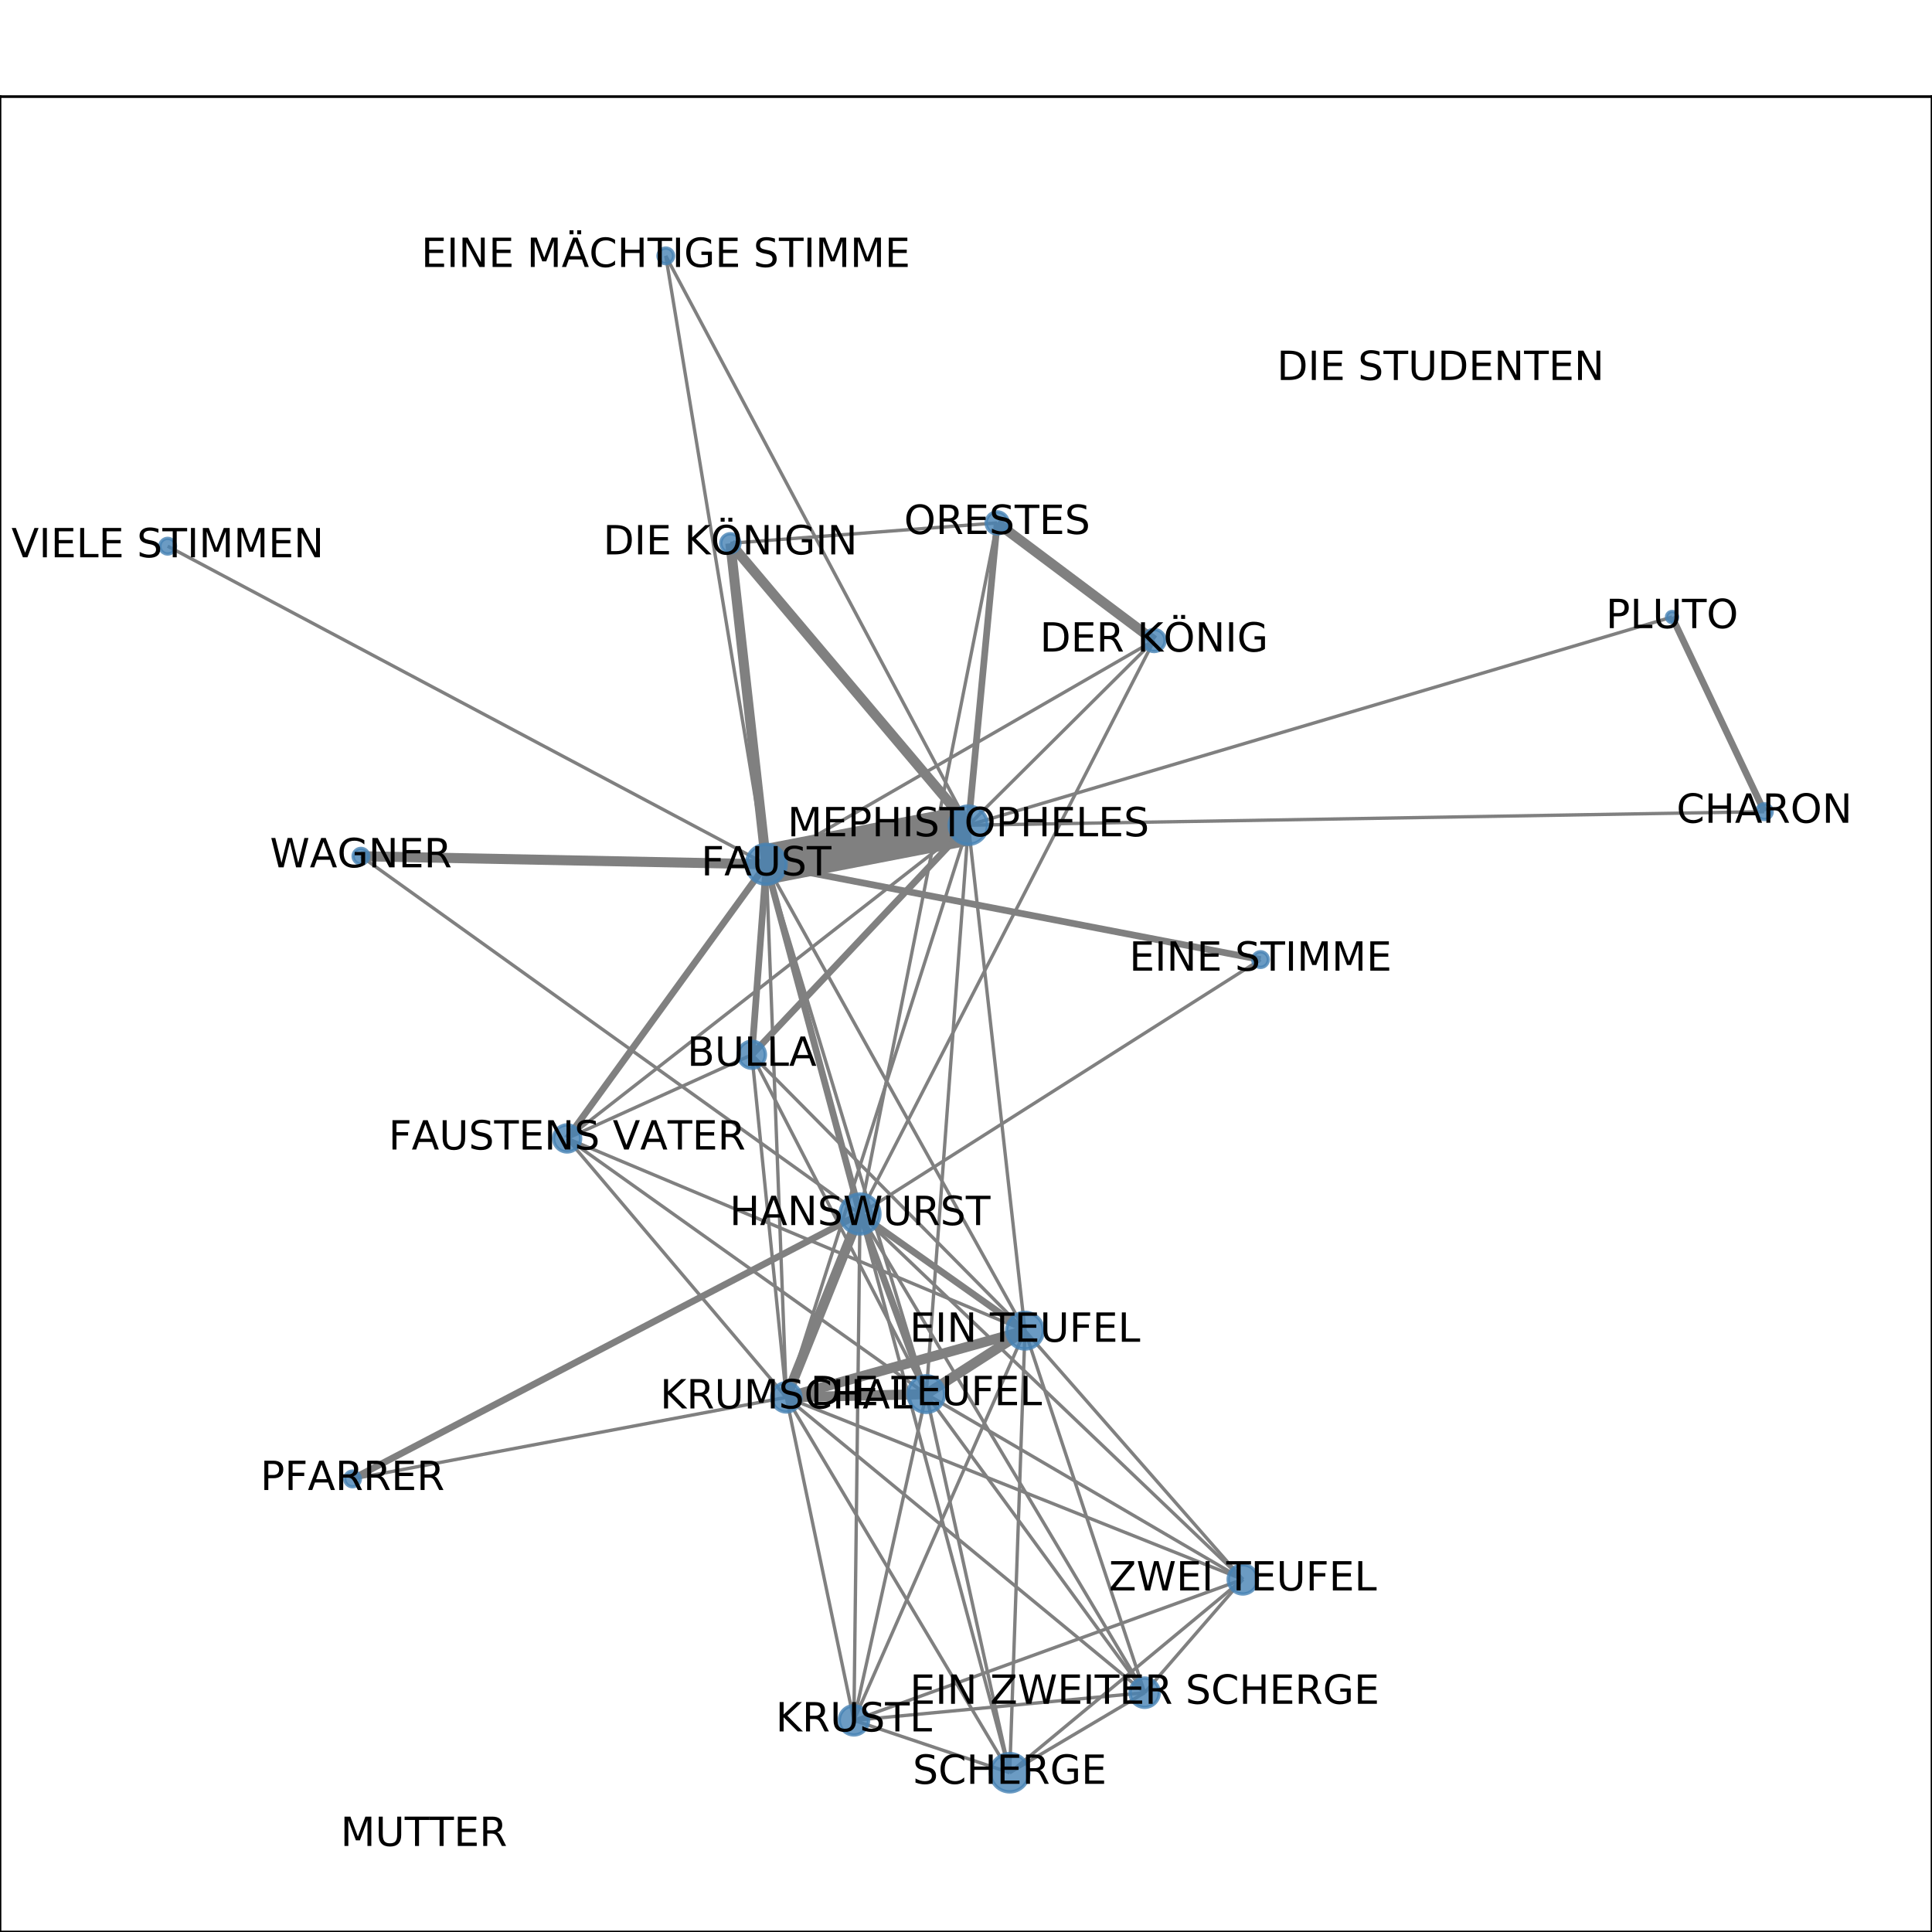 <?xml version="1.0" encoding="utf-8" standalone="no"?>
<!DOCTYPE svg PUBLIC "-//W3C//DTD SVG 1.1//EN"
  "http://www.w3.org/Graphics/SVG/1.1/DTD/svg11.dtd">
<!-- Created with matplotlib (http://matplotlib.org/) -->
<svg height="576pt" version="1.1" viewBox="0 0 576 576" width="576pt" xmlns="http://www.w3.org/2000/svg" xmlns:xlink="http://www.w3.org/1999/xlink">
 <defs>
  <style type="text/css">
*{stroke-linecap:butt;stroke-linejoin:round;}
  </style>
 </defs>
 <g id="figure_1">
  <g id="patch_1">
   <path d="M 0 576 
L 576 576 
L 576 0 
L 0 0 
z
" style="fill:#ffffff;"/>
  </g>
  <g id="axes_1">
   <g id="patch_2">
    <path d="M 0 576 
L 576 576 
L 576 28.8 
L 0 28.8 
z
" style="fill:#ffffff;"/>
   </g>
   <g id="LineCollection_1">
    <path clip-path="url(#p6ee2ece359)" d="M 198.49 76.284 
L 228.44 257.674 
" style="fill:none;stroke:#808080;"/>
    <path clip-path="url(#p6ee2ece359)" d="M 198.49 76.284 
L 288.71 246.023 
" style="fill:none;stroke:#808080;"/>
    <path clip-path="url(#p6ee2ece359)" d="M 297.293 155.891 
L 256.398 361.934 
" style="fill:none;stroke:#808080;"/>
    <path clip-path="url(#p6ee2ece359)" d="M 297.293 155.891 
L 344.071 190.95 
" style="fill:none;stroke:#808080;stroke-width:3;"/>
    <path clip-path="url(#p6ee2ece359)" d="M 297.293 155.891 
L 288.71 246.023 
" style="fill:none;stroke:#808080;stroke-width:2;"/>
    <path clip-path="url(#p6ee2ece359)" d="M 297.293 155.891 
L 217.741 161.974 
" style="fill:none;stroke:#808080;"/>
    <path clip-path="url(#p6ee2ece359)" d="M 169.072 339.403 
L 305.586 396.719 
" style="fill:none;stroke:#808080;"/>
    <path clip-path="url(#p6ee2ece359)" d="M 169.072 339.403 
L 234.431 416.596 
" style="fill:none;stroke:#808080;"/>
    <path clip-path="url(#p6ee2ece359)" d="M 169.072 339.403 
L 228.44 257.674 
" style="fill:none;stroke:#808080;stroke-width:2;"/>
    <path clip-path="url(#p6ee2ece359)" d="M 169.072 339.403 
L 276.145 415.628 
" style="fill:none;stroke:#808080;"/>
    <path clip-path="url(#p6ee2ece359)" d="M 169.072 339.403 
L 288.71 246.023 
" style="fill:none;stroke:#808080;"/>
    <path clip-path="url(#p6ee2ece359)" d="M 169.072 339.403 
L 224.154 314.452 
" style="fill:none;stroke:#808080;"/>
    <path clip-path="url(#p6ee2ece359)" d="M 217.741 161.974 
L 228.44 257.674 
" style="fill:none;stroke:#808080;stroke-width:3;"/>
    <path clip-path="url(#p6ee2ece359)" d="M 217.741 161.974 
L 288.71 246.023 
" style="fill:none;stroke:#808080;stroke-width:3;"/>
    <path clip-path="url(#p6ee2ece359)" d="M 228.44 257.674 
L 344.071 190.95 
" style="fill:none;stroke:#808080;"/>
    <path clip-path="url(#p6ee2ece359)" d="M 228.44 257.674 
L 375.809 286.086 
" style="fill:none;stroke:#808080;stroke-width:2;"/>
    <path clip-path="url(#p6ee2ece359)" d="M 228.44 257.674 
L 305.586 396.719 
" style="fill:none;stroke:#808080;"/>
    <path clip-path="url(#p6ee2ece359)" d="M 228.44 257.674 
L 234.431 416.596 
" style="fill:none;stroke:#808080;"/>
    <path clip-path="url(#p6ee2ece359)" d="M 228.44 257.674 
L 276.145 415.628 
" style="fill:none;stroke:#808080;"/>
    <path clip-path="url(#p6ee2ece359)" d="M 228.44 257.674 
L 288.71 246.023 
" style="fill:none;stroke:#808080;stroke-width:12;"/>
    <path clip-path="url(#p6ee2ece359)" d="M 228.44 257.674 
L 224.154 314.452 
" style="fill:none;stroke:#808080;stroke-width:2;"/>
    <path clip-path="url(#p6ee2ece359)" d="M 228.44 257.674 
L 49.983 162.841 
" style="fill:none;stroke:#808080;"/>
    <path clip-path="url(#p6ee2ece359)" d="M 228.44 257.674 
L 256.398 361.934 
" style="fill:none;stroke:#808080;stroke-width:2;"/>
    <path clip-path="url(#p6ee2ece359)" d="M 228.44 257.674 
L 107.611 255.268 
" style="fill:none;stroke:#808080;stroke-width:3;"/>
    <path clip-path="url(#p6ee2ece359)" d="M 498.505 183.958 
L 526.017 241.988 
" style="fill:none;stroke:#808080;stroke-width:2;"/>
    <path clip-path="url(#p6ee2ece359)" d="M 498.505 183.958 
L 288.71 246.023 
" style="fill:none;stroke:#808080;"/>
    <path clip-path="url(#p6ee2ece359)" d="M 288.71 246.023 
L 344.071 190.95 
" style="fill:none;stroke:#808080;"/>
    <path clip-path="url(#p6ee2ece359)" d="M 288.71 246.023 
L 305.586 396.719 
" style="fill:none;stroke:#808080;"/>
    <path clip-path="url(#p6ee2ece359)" d="M 288.71 246.023 
L 234.431 416.596 
" style="fill:none;stroke:#808080;"/>
    <path clip-path="url(#p6ee2ece359)" d="M 288.71 246.023 
L 276.145 415.628 
" style="fill:none;stroke:#808080;"/>
    <path clip-path="url(#p6ee2ece359)" d="M 288.71 246.023 
L 526.017 241.988 
" style="fill:none;stroke:#808080;"/>
    <path clip-path="url(#p6ee2ece359)" d="M 288.71 246.023 
L 224.154 314.452 
" style="fill:none;stroke:#808080;stroke-width:2;"/>
    <path clip-path="url(#p6ee2ece359)" d="M 254.579 512.89 
L 370.528 470.867 
" style="fill:none;stroke:#808080;"/>
    <path clip-path="url(#p6ee2ece359)" d="M 254.579 512.89 
L 305.586 396.719 
" style="fill:none;stroke:#808080;"/>
    <path clip-path="url(#p6ee2ece359)" d="M 254.579 512.89 
L 234.431 416.596 
" style="fill:none;stroke:#808080;"/>
    <path clip-path="url(#p6ee2ece359)" d="M 254.579 512.89 
L 256.398 361.934 
" style="fill:none;stroke:#808080;"/>
    <path clip-path="url(#p6ee2ece359)" d="M 254.579 512.89 
L 301.028 528.516 
" style="fill:none;stroke:#808080;"/>
    <path clip-path="url(#p6ee2ece359)" d="M 254.579 512.89 
L 341.26 504.654 
" style="fill:none;stroke:#808080;"/>
    <path clip-path="url(#p6ee2ece359)" d="M 254.579 512.89 
L 276.145 415.628 
" style="fill:none;stroke:#808080;"/>
    <path clip-path="url(#p6ee2ece359)" d="M 224.154 314.452 
L 305.586 396.719 
" style="fill:none;stroke:#808080;"/>
    <path clip-path="url(#p6ee2ece359)" d="M 224.154 314.452 
L 234.431 416.596 
" style="fill:none;stroke:#808080;"/>
    <path clip-path="url(#p6ee2ece359)" d="M 224.154 314.452 
L 276.145 415.628 
" style="fill:none;stroke:#808080;"/>
    <path clip-path="url(#p6ee2ece359)" d="M 107.611 255.268 
L 256.398 361.934 
" style="fill:none;stroke:#808080;"/>
    <path clip-path="url(#p6ee2ece359)" d="M 375.809 286.086 
L 256.398 361.934 
" style="fill:none;stroke:#808080;"/>
    <path clip-path="url(#p6ee2ece359)" d="M 344.071 190.95 
L 256.398 361.934 
" style="fill:none;stroke:#808080;"/>
    <path clip-path="url(#p6ee2ece359)" d="M 370.528 470.867 
L 305.586 396.719 
" style="fill:none;stroke:#808080;"/>
    <path clip-path="url(#p6ee2ece359)" d="M 370.528 470.867 
L 234.431 416.596 
" style="fill:none;stroke:#808080;"/>
    <path clip-path="url(#p6ee2ece359)" d="M 370.528 470.867 
L 256.398 361.934 
" style="fill:none;stroke:#808080;"/>
    <path clip-path="url(#p6ee2ece359)" d="M 370.528 470.867 
L 301.028 528.516 
" style="fill:none;stroke:#808080;"/>
    <path clip-path="url(#p6ee2ece359)" d="M 370.528 470.867 
L 341.26 504.654 
" style="fill:none;stroke:#808080;"/>
    <path clip-path="url(#p6ee2ece359)" d="M 370.528 470.867 
L 276.145 415.628 
" style="fill:none;stroke:#808080;"/>
    <path clip-path="url(#p6ee2ece359)" d="M 305.586 396.719 
L 301.028 528.516 
" style="fill:none;stroke:#808080;"/>
    <path clip-path="url(#p6ee2ece359)" d="M 305.586 396.719 
L 256.398 361.934 
" style="fill:none;stroke:#808080;stroke-width:2;"/>
    <path clip-path="url(#p6ee2ece359)" d="M 305.586 396.719 
L 234.431 416.596 
" style="fill:none;stroke:#808080;stroke-width:3;"/>
    <path clip-path="url(#p6ee2ece359)" d="M 305.586 396.719 
L 341.26 504.654 
" style="fill:none;stroke:#808080;"/>
    <path clip-path="url(#p6ee2ece359)" d="M 305.586 396.719 
L 276.145 415.628 
" style="fill:none;stroke:#808080;stroke-width:3;"/>
    <path clip-path="url(#p6ee2ece359)" d="M 301.028 528.516 
L 256.398 361.934 
" style="fill:none;stroke:#808080;"/>
    <path clip-path="url(#p6ee2ece359)" d="M 301.028 528.516 
L 234.431 416.596 
" style="fill:none;stroke:#808080;"/>
    <path clip-path="url(#p6ee2ece359)" d="M 301.028 528.516 
L 341.26 504.654 
" style="fill:none;stroke:#808080;"/>
    <path clip-path="url(#p6ee2ece359)" d="M 301.028 528.516 
L 276.145 415.628 
" style="fill:none;stroke:#808080;"/>
    <path clip-path="url(#p6ee2ece359)" d="M 276.145 415.628 
L 256.398 361.934 
" style="fill:none;stroke:#808080;stroke-width:2;"/>
    <path clip-path="url(#p6ee2ece359)" d="M 276.145 415.628 
L 234.431 416.596 
" style="fill:none;stroke:#808080;stroke-width:3;"/>
    <path clip-path="url(#p6ee2ece359)" d="M 276.145 415.628 
L 341.26 504.654 
" style="fill:none;stroke:#808080;"/>
    <path clip-path="url(#p6ee2ece359)" d="M 105.098 440.92 
L 256.398 361.934 
" style="fill:none;stroke:#808080;stroke-width:2;"/>
    <path clip-path="url(#p6ee2ece359)" d="M 105.098 440.92 
L 234.431 416.596 
" style="fill:none;stroke:#808080;"/>
    <path clip-path="url(#p6ee2ece359)" d="M 234.431 416.596 
L 256.398 361.934 
" style="fill:none;stroke:#808080;stroke-width:3;"/>
    <path clip-path="url(#p6ee2ece359)" d="M 234.431 416.596 
L 341.26 504.654 
" style="fill:none;stroke:#808080;"/>
    <path clip-path="url(#p6ee2ece359)" d="M 256.398 361.934 
L 341.26 504.654 
" style="fill:none;stroke:#808080;"/>
   </g>
   <g id="matplotlib.axis_1">
    <g id="xtick_1">
     <g id="line2d_1">
      <defs>
       <path d="M 0 0 
L 0 3.5 
" id="m7d53a6622c" style="stroke:#000000;stroke-width:0.8;"/>
      </defs>
      <g>
       <use style="stroke:#000000;stroke-width:0.8;" x="49.983" xlink:href="#m7d53a6622c" y="576"/>
      </g>
     </g>
     <g id="text_1">
      <!-- 0.0 -->
      <defs>
       <path d="M 31.781 66.406 
Q 24.172 66.406 20.328 58.906 
Q 16.5 51.422 16.5 36.375 
Q 16.5 21.391 20.328 13.891 
Q 24.172 6.391 31.781 6.391 
Q 39.453 6.391 43.281 13.891 
Q 47.125 21.391 47.125 36.375 
Q 47.125 51.422 43.281 58.906 
Q 39.453 66.406 31.781 66.406 
z
M 31.781 74.219 
Q 44.047 74.219 50.516 64.516 
Q 56.984 54.828 56.984 36.375 
Q 56.984 17.969 50.516 8.266 
Q 44.047 -1.422 31.781 -1.422 
Q 19.531 -1.422 13.062 8.266 
Q 6.594 17.969 6.594 36.375 
Q 6.594 54.828 13.062 64.516 
Q 19.531 74.219 31.781 74.219 
z
" id="DejaVuSans-30"/>
       <path d="M 10.688 12.406 
L 21 12.406 
L 21 0 
L 10.688 0 
z
" id="DejaVuSans-2e"/>
      </defs>
      <g transform="translate(42.032 590.598)scale(0.1 -0.1)">
       <use xlink:href="#DejaVuSans-30"/>
       <use x="63.623" xlink:href="#DejaVuSans-2e"/>
       <use x="95.41" xlink:href="#DejaVuSans-30"/>
      </g>
     </g>
    </g>
    <g id="xtick_2">
     <g id="line2d_2">
      <g>
       <use style="stroke:#000000;stroke-width:0.8;" x="151.184" xlink:href="#m7d53a6622c" y="576"/>
      </g>
     </g>
     <g id="text_2">
      <!-- 0.2 -->
      <defs>
       <path d="M 19.188 8.297 
L 53.609 8.297 
L 53.609 0 
L 7.328 0 
L 7.328 8.297 
Q 12.938 14.109 22.625 23.891 
Q 32.328 33.688 34.812 36.531 
Q 39.547 41.844 41.422 45.531 
Q 43.312 49.219 43.312 52.781 
Q 43.312 58.594 39.234 62.25 
Q 35.156 65.922 28.609 65.922 
Q 23.969 65.922 18.812 64.312 
Q 13.672 62.703 7.812 59.422 
L 7.812 69.391 
Q 13.766 71.781 18.938 73 
Q 24.125 74.219 28.422 74.219 
Q 39.75 74.219 46.484 68.547 
Q 53.219 62.891 53.219 53.422 
Q 53.219 48.922 51.531 44.891 
Q 49.859 40.875 45.406 35.406 
Q 44.188 33.984 37.641 27.219 
Q 31.109 20.453 19.188 8.297 
z
" id="DejaVuSans-32"/>
      </defs>
      <g transform="translate(143.233 590.598)scale(0.1 -0.1)">
       <use xlink:href="#DejaVuSans-30"/>
       <use x="63.623" xlink:href="#DejaVuSans-2e"/>
       <use x="95.41" xlink:href="#DejaVuSans-32"/>
      </g>
     </g>
    </g>
    <g id="xtick_3">
     <g id="line2d_3">
      <g>
       <use style="stroke:#000000;stroke-width:0.8;" x="252.385" xlink:href="#m7d53a6622c" y="576"/>
      </g>
     </g>
     <g id="text_3">
      <!-- 0.4 -->
      <defs>
       <path d="M 37.797 64.312 
L 12.891 25.391 
L 37.797 25.391 
z
M 35.203 72.906 
L 47.609 72.906 
L 47.609 25.391 
L 58.016 25.391 
L 58.016 17.188 
L 47.609 17.188 
L 47.609 0 
L 37.797 0 
L 37.797 17.188 
L 4.891 17.188 
L 4.891 26.703 
z
" id="DejaVuSans-34"/>
      </defs>
      <g transform="translate(244.434 590.598)scale(0.1 -0.1)">
       <use xlink:href="#DejaVuSans-30"/>
       <use x="63.623" xlink:href="#DejaVuSans-2e"/>
       <use x="95.41" xlink:href="#DejaVuSans-34"/>
      </g>
     </g>
    </g>
    <g id="xtick_4">
     <g id="line2d_4">
      <g>
       <use style="stroke:#000000;stroke-width:0.8;" x="353.587" xlink:href="#m7d53a6622c" y="576"/>
      </g>
     </g>
     <g id="text_4">
      <!-- 0.6 -->
      <defs>
       <path d="M 33.016 40.375 
Q 26.375 40.375 22.484 35.828 
Q 18.609 31.297 18.609 23.391 
Q 18.609 15.531 22.484 10.953 
Q 26.375 6.391 33.016 6.391 
Q 39.656 6.391 43.531 10.953 
Q 47.406 15.531 47.406 23.391 
Q 47.406 31.297 43.531 35.828 
Q 39.656 40.375 33.016 40.375 
z
M 52.594 71.297 
L 52.594 62.312 
Q 48.875 64.062 45.094 64.984 
Q 41.312 65.922 37.594 65.922 
Q 27.828 65.922 22.672 59.328 
Q 17.531 52.734 16.797 39.406 
Q 19.672 43.656 24.016 45.922 
Q 28.375 48.188 33.594 48.188 
Q 44.578 48.188 50.953 41.516 
Q 57.328 34.859 57.328 23.391 
Q 57.328 12.156 50.688 5.359 
Q 44.047 -1.422 33.016 -1.422 
Q 20.359 -1.422 13.672 8.266 
Q 6.984 17.969 6.984 36.375 
Q 6.984 53.656 15.188 63.938 
Q 23.391 74.219 37.203 74.219 
Q 40.922 74.219 44.703 73.484 
Q 48.484 72.75 52.594 71.297 
z
" id="DejaVuSans-36"/>
      </defs>
      <g transform="translate(345.635 590.598)scale(0.1 -0.1)">
       <use xlink:href="#DejaVuSans-30"/>
       <use x="63.623" xlink:href="#DejaVuSans-2e"/>
       <use x="95.41" xlink:href="#DejaVuSans-36"/>
      </g>
     </g>
    </g>
    <g id="xtick_5">
     <g id="line2d_5">
      <g>
       <use style="stroke:#000000;stroke-width:0.8;" x="454.788" xlink:href="#m7d53a6622c" y="576"/>
      </g>
     </g>
     <g id="text_5">
      <!-- 0.8 -->
      <defs>
       <path d="M 31.781 34.625 
Q 24.75 34.625 20.719 30.859 
Q 16.703 27.094 16.703 20.516 
Q 16.703 13.922 20.719 10.156 
Q 24.75 6.391 31.781 6.391 
Q 38.812 6.391 42.859 10.172 
Q 46.922 13.969 46.922 20.516 
Q 46.922 27.094 42.891 30.859 
Q 38.875 34.625 31.781 34.625 
z
M 21.922 38.812 
Q 15.578 40.375 12.031 44.719 
Q 8.5 49.078 8.5 55.328 
Q 8.5 64.062 14.719 69.141 
Q 20.953 74.219 31.781 74.219 
Q 42.672 74.219 48.875 69.141 
Q 55.078 64.062 55.078 55.328 
Q 55.078 49.078 51.531 44.719 
Q 48 40.375 41.703 38.812 
Q 48.828 37.156 52.797 32.312 
Q 56.781 27.484 56.781 20.516 
Q 56.781 9.906 50.312 4.234 
Q 43.844 -1.422 31.781 -1.422 
Q 19.734 -1.422 13.25 4.234 
Q 6.781 9.906 6.781 20.516 
Q 6.781 27.484 10.781 32.312 
Q 14.797 37.156 21.922 38.812 
z
M 18.312 54.391 
Q 18.312 48.734 21.844 45.562 
Q 25.391 42.391 31.781 42.391 
Q 38.141 42.391 41.719 45.562 
Q 45.312 48.734 45.312 54.391 
Q 45.312 60.062 41.719 63.234 
Q 38.141 66.406 31.781 66.406 
Q 25.391 66.406 21.844 63.234 
Q 18.312 60.062 18.312 54.391 
z
" id="DejaVuSans-38"/>
      </defs>
      <g transform="translate(446.836 590.598)scale(0.1 -0.1)">
       <use xlink:href="#DejaVuSans-30"/>
       <use x="63.623" xlink:href="#DejaVuSans-2e"/>
       <use x="95.41" xlink:href="#DejaVuSans-38"/>
      </g>
     </g>
    </g>
    <g id="xtick_6">
     <g id="line2d_6">
      <g>
       <use style="stroke:#000000;stroke-width:0.8;" x="555.989" xlink:href="#m7d53a6622c" y="576"/>
      </g>
     </g>
     <g id="text_6">
      <!-- 1.0 -->
      <defs>
       <path d="M 12.406 8.297 
L 28.516 8.297 
L 28.516 63.922 
L 10.984 60.406 
L 10.984 69.391 
L 28.422 72.906 
L 38.281 72.906 
L 38.281 8.297 
L 54.391 8.297 
L 54.391 0 
L 12.406 0 
z
" id="DejaVuSans-31"/>
      </defs>
      <g transform="translate(548.037 590.598)scale(0.1 -0.1)">
       <use xlink:href="#DejaVuSans-31"/>
       <use x="63.623" xlink:href="#DejaVuSans-2e"/>
       <use x="95.41" xlink:href="#DejaVuSans-30"/>
      </g>
     </g>
    </g>
   </g>
   <g id="matplotlib.axis_2">
    <g id="ytick_1">
     <g id="line2d_7">
      <defs>
       <path d="M 0 0 
L -3.5 0 
" id="m8a816e0584" style="stroke:#000000;stroke-width:0.8;"/>
      </defs>
      <g>
       <use style="stroke:#000000;stroke-width:0.8;" x="0" xlink:href="#m8a816e0584" y="547.041"/>
      </g>
     </g>
     <g id="text_7">
      <!-- 0.0 -->
      <g transform="translate(-22.903 550.84)scale(0.1 -0.1)">
       <use xlink:href="#DejaVuSans-30"/>
       <use x="63.623" xlink:href="#DejaVuSans-2e"/>
       <use x="95.41" xlink:href="#DejaVuSans-30"/>
      </g>
     </g>
    </g>
    <g id="ytick_2">
     <g id="line2d_8">
      <g>
       <use style="stroke:#000000;stroke-width:0.8;" x="0" xlink:href="#m8a816e0584" y="452.889"/>
      </g>
     </g>
     <g id="text_8">
      <!-- 0.2 -->
      <g transform="translate(-22.903 456.689)scale(0.1 -0.1)">
       <use xlink:href="#DejaVuSans-30"/>
       <use x="63.623" xlink:href="#DejaVuSans-2e"/>
       <use x="95.41" xlink:href="#DejaVuSans-32"/>
      </g>
     </g>
    </g>
    <g id="ytick_3">
     <g id="line2d_9">
      <g>
       <use style="stroke:#000000;stroke-width:0.8;" x="0" xlink:href="#m8a816e0584" y="358.738"/>
      </g>
     </g>
     <g id="text_9">
      <!-- 0.4 -->
      <g transform="translate(-22.903 362.537)scale(0.1 -0.1)">
       <use xlink:href="#DejaVuSans-30"/>
       <use x="63.623" xlink:href="#DejaVuSans-2e"/>
       <use x="95.41" xlink:href="#DejaVuSans-34"/>
      </g>
     </g>
    </g>
    <g id="ytick_4">
     <g id="line2d_10">
      <g>
       <use style="stroke:#000000;stroke-width:0.8;" x="0" xlink:href="#m8a816e0584" y="264.587"/>
      </g>
     </g>
     <g id="text_10">
      <!-- 0.6 -->
      <g transform="translate(-22.903 268.386)scale(0.1 -0.1)">
       <use xlink:href="#DejaVuSans-30"/>
       <use x="63.623" xlink:href="#DejaVuSans-2e"/>
       <use x="95.41" xlink:href="#DejaVuSans-36"/>
      </g>
     </g>
    </g>
    <g id="ytick_5">
     <g id="line2d_11">
      <g>
       <use style="stroke:#000000;stroke-width:0.8;" x="0" xlink:href="#m8a816e0584" y="170.436"/>
      </g>
     </g>
     <g id="text_11">
      <!-- 0.8 -->
      <g transform="translate(-22.903 174.235)scale(0.1 -0.1)">
       <use xlink:href="#DejaVuSans-30"/>
       <use x="63.623" xlink:href="#DejaVuSans-2e"/>
       <use x="95.41" xlink:href="#DejaVuSans-38"/>
      </g>
     </g>
    </g>
    <g id="ytick_6">
     <g id="line2d_12">
      <g>
       <use style="stroke:#000000;stroke-width:0.8;" x="0" xlink:href="#m8a816e0584" y="76.284"/>
      </g>
     </g>
     <g id="text_12">
      <!-- 1.0 -->
      <g transform="translate(-22.903 80.084)scale(0.1 -0.1)">
       <use xlink:href="#DejaVuSans-31"/>
       <use x="63.623" xlink:href="#DejaVuSans-2e"/>
       <use x="95.41" xlink:href="#DejaVuSans-30"/>
      </g>
     </g>
    </g>
   </g>
   <g id="PathCollection_1">
    <path clip-path="url(#p6ee2ece359)" d="M 198.49 78.616 
C 199.108 78.616 199.701 78.37 200.138 77.933 
C 200.576 77.496 200.821 76.903 200.821 76.284 
C 200.821 75.666 200.576 75.073 200.138 74.636 
C 199.701 74.199 199.108 73.953 198.49 73.953 
C 197.872 73.953 197.279 74.199 196.842 74.636 
C 196.404 75.073 196.159 75.666 196.159 76.284 
C 196.159 76.903 196.404 77.496 196.842 77.933 
C 197.279 78.37 197.872 78.616 198.49 78.616 
z
" style="fill:#4682b4;fill-opacity:0.8;stroke:#4682b4;stroke-opacity:0.8;"/>
    <path clip-path="url(#p6ee2ece359)" d="M 297.293 159.187 
C 298.167 159.187 299.006 158.84 299.624 158.222 
C 300.242 157.604 300.59 156.765 300.59 155.891 
C 300.59 155.016 300.242 154.178 299.624 153.559 
C 299.006 152.941 298.167 152.594 297.293 152.594 
C 296.418 152.594 295.58 152.941 294.962 153.559 
C 294.343 154.178 293.996 155.016 293.996 155.891 
C 293.996 156.765 294.343 157.604 294.962 158.222 
C 295.58 158.84 296.418 159.187 297.293 159.187 
z
" style="fill:#4682b4;fill-opacity:0.8;stroke:#4682b4;stroke-opacity:0.8;"/>
    <path clip-path="url(#p6ee2ece359)" d="M 169.072 343.441 
C 170.142 343.441 171.17 343.015 171.927 342.258 
C 172.684 341.501 173.109 340.474 173.109 339.403 
C 173.109 338.332 172.684 337.305 171.927 336.548 
C 171.17 335.791 170.142 335.365 169.072 335.365 
C 168.001 335.365 166.974 335.791 166.216 336.548 
C 165.459 337.305 165.034 338.332 165.034 339.403 
C 165.034 340.474 165.459 341.501 166.216 342.258 
C 166.974 343.015 168.001 343.441 169.072 343.441 
z
" style="fill:#4682b4;fill-opacity:0.8;stroke:#4682b4;stroke-opacity:0.8;"/>
    <path clip-path="url(#p6ee2ece359)" d="M 217.741 164.829 
C 218.498 164.829 219.224 164.528 219.76 163.993 
C 220.295 163.457 220.596 162.731 220.596 161.974 
C 220.596 161.217 220.295 160.49 219.76 159.955 
C 219.224 159.419 218.498 159.119 217.741 159.119 
C 216.984 159.119 216.257 159.419 215.722 159.955 
C 215.187 160.49 214.886 161.217 214.886 161.974 
C 214.886 162.731 215.187 163.457 215.722 163.993 
C 216.257 164.528 216.984 164.829 217.741 164.829 
z
" style="fill:#4682b4;fill-opacity:0.8;stroke:#4682b4;stroke-opacity:0.8;"/>
    <path clip-path="url(#p6ee2ece359)" d="M 228.44 263.618 
C 230.016 263.618 231.528 262.991 232.643 261.877 
C 233.757 260.762 234.384 259.25 234.384 257.674 
C 234.384 256.098 233.757 254.586 232.643 253.471 
C 231.528 252.357 230.016 251.73 228.44 251.73 
C 226.864 251.73 225.352 252.357 224.237 253.471 
C 223.123 254.586 222.497 256.098 222.497 257.674 
C 222.497 259.25 223.123 260.762 224.237 261.877 
C 225.352 262.991 226.864 263.618 228.44 263.618 
z
" style="fill:#4682b4;fill-opacity:0.8;stroke:#4682b4;stroke-opacity:0.8;"/>
    <path clip-path="url(#p6ee2ece359)" d="M 498.505 185.607 
C 498.942 185.607 499.361 185.433 499.671 185.124 
C 499.98 184.815 500.153 184.395 500.153 183.958 
C 500.153 183.521 499.98 183.102 499.671 182.792 
C 499.361 182.483 498.942 182.31 498.505 182.31 
C 498.068 182.31 497.648 182.483 497.339 182.792 
C 497.03 183.102 496.856 183.521 496.856 183.958 
C 496.856 184.395 497.03 184.815 497.339 185.124 
C 497.648 185.433 498.068 185.607 498.505 185.607 
z
" style="fill:#4682b4;fill-opacity:0.8;stroke:#4682b4;stroke-opacity:0.8;"/>
    <path clip-path="url(#p6ee2ece359)" d="M 288.71 251.733 
C 290.225 251.733 291.677 251.132 292.748 250.061 
C 293.819 248.99 294.421 247.537 294.421 246.023 
C 294.421 244.509 293.819 243.056 292.748 241.985 
C 291.677 240.914 290.225 240.313 288.71 240.313 
C 287.196 240.313 285.743 240.914 284.673 241.985 
C 283.602 243.056 283 244.509 283 246.023 
C 283 247.537 283.602 248.99 284.673 250.061 
C 285.743 251.132 287.196 251.733 288.71 251.733 
z
" style="fill:#4682b4;fill-opacity:0.8;stroke:#4682b4;stroke-opacity:0.8;"/>
    <path clip-path="url(#p6ee2ece359)" d="M 254.579 517.251 
C 255.735 517.251 256.845 516.792 257.663 515.974 
C 258.481 515.156 258.94 514.046 258.94 512.89 
C 258.94 511.733 258.481 510.624 257.663 509.806 
C 256.845 508.988 255.735 508.528 254.579 508.528 
C 253.422 508.528 252.313 508.988 251.495 509.806 
C 250.677 510.624 250.217 511.733 250.217 512.89 
C 250.217 514.046 250.677 515.156 251.495 515.974 
C 252.313 516.792 253.422 517.251 254.579 517.251 
z
" style="fill:#4682b4;fill-opacity:0.8;stroke:#4682b4;stroke-opacity:0.8;"/>
    <path clip-path="url(#p6ee2ece359)" d="M 224.154 318.49 
C 225.225 318.49 226.252 318.064 227.01 317.307 
C 227.767 316.55 228.192 315.523 228.192 314.452 
C 228.192 313.381 227.767 312.354 227.01 311.597 
C 226.252 310.839 225.225 310.414 224.154 310.414 
C 223.083 310.414 222.056 310.839 221.299 311.597 
C 220.542 312.354 220.116 313.381 220.116 314.452 
C 220.116 315.523 220.542 316.55 221.299 317.307 
C 222.056 318.064 223.083 318.49 224.154 318.49 
z
" style="fill:#4682b4;fill-opacity:0.8;stroke:#4682b4;stroke-opacity:0.8;"/>
    <path clip-path="url(#p6ee2ece359)" d="M 126.381 547.041 
C 126.381 547.041 126.381 547.041 126.381 547.041 
C 126.381 547.041 126.381 547.041 126.381 547.041 
C 126.381 547.041 126.381 547.041 126.381 547.041 
C 126.381 547.041 126.381 547.041 126.381 547.041 
C 126.381 547.041 126.381 547.041 126.381 547.041 
C 126.381 547.041 126.381 547.041 126.381 547.041 
C 126.381 547.041 126.381 547.041 126.381 547.041 
C 126.381 547.041 126.381 547.041 126.381 547.041 
z
" style="fill:#4682b4;fill-opacity:0.8;stroke:#4682b4;stroke-opacity:0.8;"/>
    <path clip-path="url(#p6ee2ece359)" d="M 49.983 165.172 
C 50.602 165.172 51.195 164.926 51.632 164.489 
C 52.069 164.052 52.315 163.459 52.315 162.841 
C 52.315 162.222 52.069 161.629 51.632 161.192 
C 51.195 160.755 50.602 160.509 49.983 160.509 
C 49.365 160.509 48.772 160.755 48.335 161.192 
C 47.898 161.629 47.652 162.222 47.652 162.841 
C 47.652 163.459 47.898 164.052 48.335 164.489 
C 48.772 164.926 49.365 165.172 49.983 165.172 
z
" style="fill:#4682b4;fill-opacity:0.8;stroke:#4682b4;stroke-opacity:0.8;"/>
    <path clip-path="url(#p6ee2ece359)" d="M 107.611 257.6 
C 108.23 257.6 108.823 257.354 109.26 256.917 
C 109.697 256.48 109.943 255.887 109.943 255.268 
C 109.943 254.65 109.697 254.057 109.26 253.62 
C 108.823 253.183 108.23 252.937 107.611 252.937 
C 106.993 252.937 106.4 253.183 105.963 253.62 
C 105.526 254.057 105.28 254.65 105.28 255.268 
C 105.28 255.887 105.526 256.48 105.963 256.917 
C 106.4 257.354 106.993 257.6 107.611 257.6 
z
" style="fill:#4682b4;fill-opacity:0.8;stroke:#4682b4;stroke-opacity:0.8;"/>
    <path clip-path="url(#p6ee2ece359)" d="M 375.809 288.417 
C 376.428 288.417 377.021 288.172 377.458 287.734 
C 377.895 287.297 378.141 286.704 378.141 286.086 
C 378.141 285.468 377.895 284.875 377.458 284.437 
C 377.021 284 376.428 283.755 375.809 283.755 
C 375.191 283.755 374.598 284 374.161 284.437 
C 373.724 284.875 373.478 285.468 373.478 286.086 
C 373.478 286.704 373.724 287.297 374.161 287.734 
C 374.598 288.172 375.191 288.417 375.809 288.417 
z
" style="fill:#4682b4;fill-opacity:0.8;stroke:#4682b4;stroke-opacity:0.8;"/>
    <path clip-path="url(#p6ee2ece359)" d="M 344.071 194.247 
C 344.945 194.247 345.784 193.899 346.402 193.281 
C 347.02 192.663 347.367 191.824 347.367 190.95 
C 347.367 190.075 347.02 189.237 346.402 188.618 
C 345.784 188 344.945 187.653 344.071 187.653 
C 343.196 187.653 342.358 188 341.739 188.618 
C 341.121 189.237 340.774 190.075 340.774 190.95 
C 340.774 191.824 341.121 192.663 341.739 193.281 
C 342.358 193.899 343.196 194.247 344.071 194.247 
z
" style="fill:#4682b4;fill-opacity:0.8;stroke:#4682b4;stroke-opacity:0.8;"/>
    <path clip-path="url(#p6ee2ece359)" d="M 370.528 475.229 
C 371.685 475.229 372.794 474.769 373.612 473.951 
C 374.43 473.133 374.889 472.024 374.889 470.867 
C 374.889 469.711 374.43 468.601 373.612 467.783 
C 372.794 466.965 371.685 466.506 370.528 466.506 
C 369.371 466.506 368.262 466.965 367.444 467.783 
C 366.626 468.601 366.167 469.711 366.167 470.867 
C 366.167 472.024 366.626 473.133 367.444 473.951 
C 368.262 474.769 369.371 475.229 370.528 475.229 
z
" style="fill:#4682b4;fill-opacity:0.8;stroke:#4682b4;stroke-opacity:0.8;"/>
    <path clip-path="url(#p6ee2ece359)" d="M 305.586 402.187 
C 307.036 402.187 308.427 401.611 309.452 400.585 
C 310.478 399.56 311.054 398.169 311.054 396.719 
C 311.054 395.269 310.478 393.879 309.452 392.853 
C 308.427 391.828 307.036 391.252 305.586 391.252 
C 304.137 391.252 302.746 391.828 301.721 392.853 
C 300.695 393.879 300.119 395.269 300.119 396.719 
C 300.119 398.169 300.695 399.56 301.721 400.585 
C 302.746 401.611 304.137 402.187 305.586 402.187 
z
" style="fill:#4682b4;fill-opacity:0.8;stroke:#4682b4;stroke-opacity:0.8;"/>
    <path clip-path="url(#p6ee2ece359)" d="M 429.487 109.982 
C 429.487 109.982 429.487 109.982 429.487 109.982 
C 429.487 109.982 429.487 109.982 429.487 109.982 
C 429.487 109.982 429.487 109.982 429.487 109.982 
C 429.487 109.982 429.487 109.982 429.487 109.982 
C 429.487 109.982 429.487 109.982 429.487 109.982 
C 429.487 109.982 429.487 109.982 429.487 109.982 
C 429.487 109.982 429.487 109.982 429.487 109.982 
C 429.487 109.982 429.487 109.982 429.487 109.982 
z
" style="fill:#4682b4;fill-opacity:0.8;stroke:#4682b4;stroke-opacity:0.8;"/>
    <path clip-path="url(#p6ee2ece359)" d="M 301.028 534.226 
C 302.542 534.226 303.995 533.624 305.066 532.554 
C 306.137 531.483 306.738 530.03 306.738 528.516 
C 306.738 527.001 306.137 525.549 305.066 524.478 
C 303.995 523.407 302.542 522.805 301.028 522.805 
C 299.514 522.805 298.061 523.407 296.99 524.478 
C 295.919 525.549 295.318 527.001 295.318 528.516 
C 295.318 530.03 295.919 531.483 296.99 532.554 
C 298.061 533.624 299.514 534.226 301.028 534.226 
z
" style="fill:#4682b4;fill-opacity:0.8;stroke:#4682b4;stroke-opacity:0.8;"/>
    <path clip-path="url(#p6ee2ece359)" d="M 276.145 421.096 
C 277.595 421.096 278.986 420.52 280.011 419.494 
C 281.036 418.469 281.612 417.078 281.612 415.628 
C 281.612 414.178 281.036 412.788 280.011 411.762 
C 278.986 410.737 277.595 410.161 276.145 410.161 
C 274.695 410.161 273.304 410.737 272.279 411.762 
C 271.254 412.788 270.678 414.178 270.678 415.628 
C 270.678 417.078 271.254 418.469 272.279 419.494 
C 273.304 420.52 274.695 421.096 276.145 421.096 
z
" style="fill:#4682b4;fill-opacity:0.8;stroke:#4682b4;stroke-opacity:0.8;"/>
    <path clip-path="url(#p6ee2ece359)" d="M 105.098 443.251 
C 105.717 443.251 106.31 443.005 106.747 442.568 
C 107.184 442.131 107.43 441.538 107.43 440.92 
C 107.43 440.301 107.184 439.708 106.747 439.271 
C 106.31 438.834 105.717 438.588 105.098 438.588 
C 104.48 438.588 103.887 438.834 103.45 439.271 
C 103.013 439.708 102.767 440.301 102.767 440.92 
C 102.767 441.538 103.013 442.131 103.45 442.568 
C 103.887 443.005 104.48 443.251 105.098 443.251 
z
" style="fill:#4682b4;fill-opacity:0.8;stroke:#4682b4;stroke-opacity:0.8;"/>
    <path clip-path="url(#p6ee2ece359)" d="M 234.431 420.958 
C 235.588 420.958 236.697 420.498 237.515 419.68 
C 238.333 418.863 238.793 417.753 238.793 416.596 
C 238.793 415.44 238.333 414.33 237.515 413.512 
C 236.697 412.695 235.588 412.235 234.431 412.235 
C 233.275 412.235 232.165 412.695 231.347 413.512 
C 230.529 414.33 230.07 415.44 230.07 416.596 
C 230.07 417.753 230.529 418.863 231.347 419.68 
C 232.165 420.498 233.275 420.958 234.431 420.958 
z
" style="fill:#4682b4;fill-opacity:0.8;stroke:#4682b4;stroke-opacity:0.8;"/>
    <path clip-path="url(#p6ee2ece359)" d="M 256.398 367.877 
C 257.974 367.877 259.486 367.251 260.601 366.136 
C 261.715 365.022 262.341 363.51 262.341 361.934 
C 262.341 360.357 261.715 358.846 260.601 357.731 
C 259.486 356.616 257.974 355.99 256.398 355.99 
C 254.822 355.99 253.31 356.616 252.195 357.731 
C 251.081 358.846 250.454 360.357 250.454 361.934 
C 250.454 363.51 251.081 365.022 252.195 366.136 
C 253.31 367.251 254.822 367.877 256.398 367.877 
z
" style="fill:#4682b4;fill-opacity:0.8;stroke:#4682b4;stroke-opacity:0.8;"/>
    <path clip-path="url(#p6ee2ece359)" d="M 526.017 244.32 
C 526.635 244.32 527.228 244.074 527.665 243.637 
C 528.102 243.2 528.348 242.607 528.348 241.988 
C 528.348 241.37 528.102 240.777 527.665 240.34 
C 527.228 239.903 526.635 239.657 526.017 239.657 
C 525.398 239.657 524.805 239.903 524.368 240.34 
C 523.931 240.777 523.685 241.37 523.685 241.988 
C 523.685 242.607 523.931 243.2 524.368 243.637 
C 524.805 244.074 525.398 244.32 526.017 244.32 
z
" style="fill:#4682b4;fill-opacity:0.8;stroke:#4682b4;stroke-opacity:0.8;"/>
    <path clip-path="url(#p6ee2ece359)" d="M 341.26 509.016 
C 342.416 509.016 343.526 508.556 344.344 507.738 
C 345.162 506.921 345.621 505.811 345.621 504.654 
C 345.621 503.498 345.162 502.388 344.344 501.571 
C 343.526 500.753 342.416 500.293 341.26 500.293 
C 340.103 500.293 338.994 500.753 338.176 501.571 
C 337.358 502.388 336.898 503.498 336.898 504.654 
C 336.898 505.811 337.358 506.921 338.176 507.738 
C 338.994 508.556 340.103 509.016 341.26 509.016 
z
" style="fill:#4682b4;fill-opacity:0.8;stroke:#4682b4;stroke-opacity:0.8;"/>
   </g>
   <g id="patch_3">
    <path d="M 0 576 
L 0 28.8 
" style="fill:none;stroke:#000000;stroke-linecap:square;stroke-linejoin:miter;stroke-width:0.8;"/>
   </g>
   <g id="patch_4">
    <path d="M 576 576 
L 576 28.8 
" style="fill:none;stroke:#000000;stroke-linecap:square;stroke-linejoin:miter;stroke-width:0.8;"/>
   </g>
   <g id="patch_5">
    <path d="M 0 576 
L 576 576 
" style="fill:none;stroke:#000000;stroke-linecap:square;stroke-linejoin:miter;stroke-width:0.8;"/>
   </g>
   <g id="patch_6">
    <path d="M 0 28.8 
L 576 28.8 
" style="fill:none;stroke:#000000;stroke-linecap:square;stroke-linejoin:miter;stroke-width:0.8;"/>
   </g>
   <g id="text_13">
    <g clip-path="url(#p6ee2ece359)">
     <!-- EINE MÄCHTIGE STIMME -->
     <defs>
      <path d="M 9.812 72.906 
L 55.906 72.906 
L 55.906 64.594 
L 19.672 64.594 
L 19.672 43.016 
L 54.391 43.016 
L 54.391 34.719 
L 19.672 34.719 
L 19.672 8.297 
L 56.781 8.297 
L 56.781 0 
L 9.812 0 
z
" id="DejaVuSans-45"/>
      <path d="M 9.812 72.906 
L 19.672 72.906 
L 19.672 0 
L 9.812 0 
z
" id="DejaVuSans-49"/>
      <path d="M 9.812 72.906 
L 23.094 72.906 
L 55.422 11.922 
L 55.422 72.906 
L 64.984 72.906 
L 64.984 0 
L 51.703 0 
L 19.391 60.984 
L 19.391 0 
L 9.812 0 
z
" id="DejaVuSans-4e"/>
      <path id="DejaVuSans-20"/>
      <path d="M 9.812 72.906 
L 24.516 72.906 
L 43.109 23.297 
L 61.812 72.906 
L 76.516 72.906 
L 76.516 0 
L 66.891 0 
L 66.891 64.016 
L 48.094 14.016 
L 38.188 14.016 
L 19.391 64.016 
L 19.391 0 
L 9.812 0 
z
" id="DejaVuSans-4d"/>
      <path d="M 34.188 63.188 
L 20.797 26.906 
L 47.609 26.906 
z
M 28.609 72.906 
L 39.797 72.906 
L 67.578 0 
L 57.328 0 
L 50.688 18.703 
L 17.828 18.703 
L 11.188 0 
L 0.781 0 
z
M 38.719 91.094 
L 48.625 91.094 
L 48.625 81.188 
L 38.719 81.188 
z
M 19.625 91.094 
L 29.531 91.094 
L 29.531 81.188 
L 19.625 81.188 
z
" id="DejaVuSans-c4"/>
      <path d="M 64.406 67.281 
L 64.406 56.891 
Q 59.422 61.531 53.781 63.812 
Q 48.141 66.109 41.797 66.109 
Q 29.297 66.109 22.656 58.469 
Q 16.016 50.828 16.016 36.375 
Q 16.016 21.969 22.656 14.328 
Q 29.297 6.688 41.797 6.688 
Q 48.141 6.688 53.781 8.984 
Q 59.422 11.281 64.406 15.922 
L 64.406 5.609 
Q 59.234 2.094 53.438 0.328 
Q 47.656 -1.422 41.219 -1.422 
Q 24.656 -1.422 15.125 8.703 
Q 5.609 18.844 5.609 36.375 
Q 5.609 53.953 15.125 64.078 
Q 24.656 74.219 41.219 74.219 
Q 47.75 74.219 53.531 72.484 
Q 59.328 70.75 64.406 67.281 
z
" id="DejaVuSans-43"/>
      <path d="M 9.812 72.906 
L 19.672 72.906 
L 19.672 43.016 
L 55.516 43.016 
L 55.516 72.906 
L 65.375 72.906 
L 65.375 0 
L 55.516 0 
L 55.516 34.719 
L 19.672 34.719 
L 19.672 0 
L 9.812 0 
z
" id="DejaVuSans-48"/>
      <path d="M -0.297 72.906 
L 61.375 72.906 
L 61.375 64.594 
L 35.5 64.594 
L 35.5 0 
L 25.594 0 
L 25.594 64.594 
L -0.297 64.594 
z
" id="DejaVuSans-54"/>
      <path d="M 59.516 10.406 
L 59.516 29.984 
L 43.406 29.984 
L 43.406 38.094 
L 69.281 38.094 
L 69.281 6.781 
Q 63.578 2.734 56.688 0.656 
Q 49.812 -1.422 42 -1.422 
Q 24.906 -1.422 15.25 8.562 
Q 5.609 18.562 5.609 36.375 
Q 5.609 54.25 15.25 64.234 
Q 24.906 74.219 42 74.219 
Q 49.125 74.219 55.547 72.453 
Q 61.969 70.703 67.391 67.281 
L 67.391 56.781 
Q 61.922 61.422 55.766 63.766 
Q 49.609 66.109 42.828 66.109 
Q 29.438 66.109 22.719 58.641 
Q 16.016 51.172 16.016 36.375 
Q 16.016 21.625 22.719 14.156 
Q 29.438 6.688 42.828 6.688 
Q 48.047 6.688 52.141 7.594 
Q 56.25 8.5 59.516 10.406 
z
" id="DejaVuSans-47"/>
      <path d="M 53.516 70.516 
L 53.516 60.891 
Q 47.906 63.578 42.922 64.891 
Q 37.938 66.219 33.297 66.219 
Q 25.25 66.219 20.875 63.094 
Q 16.5 59.969 16.5 54.203 
Q 16.5 49.359 19.406 46.891 
Q 22.312 44.438 30.422 42.922 
L 36.375 41.703 
Q 47.406 39.594 52.656 34.297 
Q 57.906 29 57.906 20.125 
Q 57.906 9.516 50.797 4.047 
Q 43.703 -1.422 29.984 -1.422 
Q 24.812 -1.422 18.969 -0.25 
Q 13.141 0.922 6.891 3.219 
L 6.891 13.375 
Q 12.891 10.016 18.656 8.297 
Q 24.422 6.594 29.984 6.594 
Q 38.422 6.594 43.016 9.906 
Q 47.609 13.234 47.609 19.391 
Q 47.609 24.75 44.312 27.781 
Q 41.016 30.812 33.5 32.328 
L 27.484 33.5 
Q 16.453 35.688 11.516 40.375 
Q 6.594 45.062 6.594 53.422 
Q 6.594 63.094 13.406 68.656 
Q 20.219 74.219 32.172 74.219 
Q 37.312 74.219 42.625 73.281 
Q 47.953 72.359 53.516 70.516 
z
" id="DejaVuSans-53"/>
     </defs>
     <g transform="translate(125.589 79.596)scale(0.12 -0.12)">
      <use xlink:href="#DejaVuSans-45"/>
      <use x="63.184" xlink:href="#DejaVuSans-49"/>
      <use x="92.676" xlink:href="#DejaVuSans-4e"/>
      <use x="167.48" xlink:href="#DejaVuSans-45"/>
      <use x="230.664" xlink:href="#DejaVuSans-20"/>
      <use x="262.451" xlink:href="#DejaVuSans-4d"/>
      <use x="348.73" xlink:href="#DejaVuSans-c4"/>
      <use x="417.123" xlink:href="#DejaVuSans-43"/>
      <use x="486.947" xlink:href="#DejaVuSans-48"/>
      <use x="562.143" xlink:href="#DejaVuSans-54"/>
      <use x="623.227" xlink:href="#DejaVuSans-49"/>
      <use x="652.719" xlink:href="#DejaVuSans-47"/>
      <use x="730.209" xlink:href="#DejaVuSans-45"/>
      <use x="793.393" xlink:href="#DejaVuSans-20"/>
      <use x="825.18" xlink:href="#DejaVuSans-53"/>
      <use x="888.656" xlink:href="#DejaVuSans-54"/>
      <use x="949.74" xlink:href="#DejaVuSans-49"/>
      <use x="979.232" xlink:href="#DejaVuSans-4d"/>
      <use x="1065.512" xlink:href="#DejaVuSans-4d"/>
      <use x="1151.791" xlink:href="#DejaVuSans-45"/>
     </g>
    </g>
   </g>
   <g id="text_14">
    <g clip-path="url(#p6ee2ece359)">
     <!-- ORESTES -->
     <defs>
      <path d="M 39.406 66.219 
Q 28.656 66.219 22.328 58.203 
Q 16.016 50.203 16.016 36.375 
Q 16.016 22.609 22.328 14.594 
Q 28.656 6.594 39.406 6.594 
Q 50.141 6.594 56.422 14.594 
Q 62.703 22.609 62.703 36.375 
Q 62.703 50.203 56.422 58.203 
Q 50.141 66.219 39.406 66.219 
z
M 39.406 74.219 
Q 54.734 74.219 63.906 63.938 
Q 73.094 53.656 73.094 36.375 
Q 73.094 19.141 63.906 8.859 
Q 54.734 -1.422 39.406 -1.422 
Q 24.031 -1.422 14.812 8.828 
Q 5.609 19.094 5.609 36.375 
Q 5.609 53.656 14.812 63.938 
Q 24.031 74.219 39.406 74.219 
z
" id="DejaVuSans-4f"/>
      <path d="M 44.391 34.188 
Q 47.562 33.109 50.562 29.594 
Q 53.562 26.078 56.594 19.922 
L 66.609 0 
L 56 0 
L 46.688 18.703 
Q 43.062 26.031 39.672 28.422 
Q 36.281 30.812 30.422 30.812 
L 19.672 30.812 
L 19.672 0 
L 9.812 0 
L 9.812 72.906 
L 32.078 72.906 
Q 44.578 72.906 50.734 67.672 
Q 56.891 62.453 56.891 51.906 
Q 56.891 45.016 53.688 40.469 
Q 50.484 35.938 44.391 34.188 
z
M 19.672 64.797 
L 19.672 38.922 
L 32.078 38.922 
Q 39.203 38.922 42.844 42.219 
Q 46.484 45.516 46.484 51.906 
Q 46.484 58.297 42.844 61.547 
Q 39.203 64.797 32.078 64.797 
z
" id="DejaVuSans-52"/>
     </defs>
     <g transform="translate(269.535 159.202)scale(0.12 -0.12)">
      <use xlink:href="#DejaVuSans-4f"/>
      <use x="78.711" xlink:href="#DejaVuSans-52"/>
      <use x="148.193" xlink:href="#DejaVuSans-45"/>
      <use x="211.377" xlink:href="#DejaVuSans-53"/>
      <use x="274.854" xlink:href="#DejaVuSans-54"/>
      <use x="335.938" xlink:href="#DejaVuSans-45"/>
      <use x="399.121" xlink:href="#DejaVuSans-53"/>
     </g>
    </g>
   </g>
   <g id="text_15">
    <g clip-path="url(#p6ee2ece359)">
     <!-- FAUSTENS VATER -->
     <defs>
      <path d="M 9.812 72.906 
L 51.703 72.906 
L 51.703 64.594 
L 19.672 64.594 
L 19.672 43.109 
L 48.578 43.109 
L 48.578 34.812 
L 19.672 34.812 
L 19.672 0 
L 9.812 0 
z
" id="DejaVuSans-46"/>
      <path d="M 34.188 63.188 
L 20.797 26.906 
L 47.609 26.906 
z
M 28.609 72.906 
L 39.797 72.906 
L 67.578 0 
L 57.328 0 
L 50.688 18.703 
L 17.828 18.703 
L 11.188 0 
L 0.781 0 
z
" id="DejaVuSans-41"/>
      <path d="M 8.688 72.906 
L 18.609 72.906 
L 18.609 28.609 
Q 18.609 16.891 22.844 11.734 
Q 27.094 6.594 36.625 6.594 
Q 46.094 6.594 50.344 11.734 
Q 54.594 16.891 54.594 28.609 
L 54.594 72.906 
L 64.5 72.906 
L 64.5 27.391 
Q 64.5 13.141 57.438 5.859 
Q 50.391 -1.422 36.625 -1.422 
Q 22.797 -1.422 15.734 5.859 
Q 8.688 13.141 8.688 27.391 
z
" id="DejaVuSans-55"/>
      <path d="M 28.609 0 
L 0.781 72.906 
L 11.078 72.906 
L 34.188 11.531 
L 57.328 72.906 
L 67.578 72.906 
L 39.797 0 
z
" id="DejaVuSans-56"/>
     </defs>
     <g transform="translate(115.842 342.714)scale(0.12 -0.12)">
      <use xlink:href="#DejaVuSans-46"/>
      <use x="57.379" xlink:href="#DejaVuSans-41"/>
      <use x="125.787" xlink:href="#DejaVuSans-55"/>
      <use x="198.98" xlink:href="#DejaVuSans-53"/>
      <use x="262.457" xlink:href="#DejaVuSans-54"/>
      <use x="323.541" xlink:href="#DejaVuSans-45"/>
      <use x="386.725" xlink:href="#DejaVuSans-4e"/>
      <use x="461.529" xlink:href="#DejaVuSans-53"/>
      <use x="525.006" xlink:href="#DejaVuSans-20"/>
      <use x="556.793" xlink:href="#DejaVuSans-56"/>
      <use x="625.107" xlink:href="#DejaVuSans-41"/>
      <use x="693.406" xlink:href="#DejaVuSans-54"/>
      <use x="754.49" xlink:href="#DejaVuSans-45"/>
      <use x="817.674" xlink:href="#DejaVuSans-52"/>
     </g>
    </g>
   </g>
   <g id="text_16">
    <g clip-path="url(#p6ee2ece359)">
     <!-- DIE KÖNIGIN -->
     <defs>
      <path d="M 19.672 64.797 
L 19.672 8.109 
L 31.594 8.109 
Q 46.688 8.109 53.688 14.938 
Q 60.688 21.781 60.688 36.531 
Q 60.688 51.172 53.688 57.984 
Q 46.688 64.797 31.594 64.797 
z
M 9.812 72.906 
L 30.078 72.906 
Q 51.266 72.906 61.172 64.094 
Q 71.094 55.281 71.094 36.531 
Q 71.094 17.672 61.125 8.828 
Q 51.172 0 30.078 0 
L 9.812 0 
z
" id="DejaVuSans-44"/>
      <path d="M 9.812 72.906 
L 19.672 72.906 
L 19.672 42.094 
L 52.391 72.906 
L 65.094 72.906 
L 28.906 38.922 
L 67.672 0 
L 54.688 0 
L 19.672 35.109 
L 19.672 0 
L 9.812 0 
z
" id="DejaVuSans-4b"/>
      <path d="M 39.406 66.219 
Q 28.656 66.219 22.328 58.203 
Q 16.016 50.203 16.016 36.375 
Q 16.016 22.609 22.328 14.594 
Q 28.656 6.594 39.406 6.594 
Q 50.141 6.594 56.422 14.594 
Q 62.703 22.609 62.703 36.375 
Q 62.703 50.203 56.422 58.203 
Q 50.141 66.219 39.406 66.219 
z
M 39.406 74.219 
Q 54.734 74.219 63.906 63.938 
Q 73.094 53.656 73.094 36.375 
Q 73.094 19.141 63.906 8.859 
Q 54.734 -1.422 39.406 -1.422 
Q 24.031 -1.422 14.812 8.828 
Q 5.609 19.094 5.609 36.375 
Q 5.609 53.656 14.812 63.938 
Q 24.031 74.219 39.406 74.219 
z
M 43.969 91.094 
L 53.875 91.094 
L 53.875 81.188 
L 43.969 81.188 
z
M 24.875 91.094 
L 34.781 91.094 
L 34.781 81.188 
L 24.875 81.188 
z
" id="DejaVuSans-d6"/>
     </defs>
     <g transform="translate(179.833 165.285)scale(0.12 -0.12)">
      <use xlink:href="#DejaVuSans-44"/>
      <use x="77.002" xlink:href="#DejaVuSans-49"/>
      <use x="106.494" xlink:href="#DejaVuSans-45"/>
      <use x="169.678" xlink:href="#DejaVuSans-20"/>
      <use x="201.465" xlink:href="#DejaVuSans-4b"/>
      <use x="266.963" xlink:href="#DejaVuSans-d6"/>
      <use x="345.674" xlink:href="#DejaVuSans-4e"/>
      <use x="420.479" xlink:href="#DejaVuSans-49"/>
      <use x="449.971" xlink:href="#DejaVuSans-47"/>
      <use x="527.461" xlink:href="#DejaVuSans-49"/>
      <use x="556.953" xlink:href="#DejaVuSans-4e"/>
     </g>
    </g>
   </g>
   <g id="text_17">
    <g clip-path="url(#p6ee2ece359)">
     <!-- FAUST -->
     <g transform="translate(209.028 260.985)scale(0.12 -0.12)">
      <use xlink:href="#DejaVuSans-46"/>
      <use x="57.379" xlink:href="#DejaVuSans-41"/>
      <use x="125.787" xlink:href="#DejaVuSans-55"/>
      <use x="198.98" xlink:href="#DejaVuSans-53"/>
      <use x="262.457" xlink:href="#DejaVuSans-54"/>
     </g>
    </g>
   </g>
   <g id="text_18">
    <g clip-path="url(#p6ee2ece359)">
     <!-- VIELE STIMMEN -->
     <defs>
      <path d="M 9.812 72.906 
L 19.672 72.906 
L 19.672 8.297 
L 55.172 8.297 
L 55.172 0 
L 9.812 0 
z
" id="DejaVuSans-4c"/>
     </defs>
     <g transform="translate(3.399 166.152)scale(0.12 -0.12)">
      <use xlink:href="#DejaVuSans-56"/>
      <use x="68.408" xlink:href="#DejaVuSans-49"/>
      <use x="97.9" xlink:href="#DejaVuSans-45"/>
      <use x="161.084" xlink:href="#DejaVuSans-4c"/>
      <use x="216.797" xlink:href="#DejaVuSans-45"/>
      <use x="279.98" xlink:href="#DejaVuSans-20"/>
      <use x="311.768" xlink:href="#DejaVuSans-53"/>
      <use x="375.244" xlink:href="#DejaVuSans-54"/>
      <use x="436.328" xlink:href="#DejaVuSans-49"/>
      <use x="465.82" xlink:href="#DejaVuSans-4d"/>
      <use x="552.1" xlink:href="#DejaVuSans-4d"/>
      <use x="638.379" xlink:href="#DejaVuSans-45"/>
      <use x="701.562" xlink:href="#DejaVuSans-4e"/>
     </g>
    </g>
   </g>
   <g id="text_19">
    <g clip-path="url(#p6ee2ece359)">
     <!-- MEPHISTOPHELES -->
     <defs>
      <path d="M 19.672 64.797 
L 19.672 37.406 
L 32.078 37.406 
Q 38.969 37.406 42.719 40.969 
Q 46.484 44.531 46.484 51.125 
Q 46.484 57.672 42.719 61.234 
Q 38.969 64.797 32.078 64.797 
z
M 9.812 72.906 
L 32.078 72.906 
Q 44.344 72.906 50.609 67.359 
Q 56.891 61.812 56.891 51.125 
Q 56.891 40.328 50.609 34.812 
Q 44.344 29.297 32.078 29.297 
L 19.672 29.297 
L 19.672 0 
L 9.812 0 
z
" id="DejaVuSans-50"/>
     </defs>
     <g transform="translate(234.781 249.334)scale(0.12 -0.12)">
      <use xlink:href="#DejaVuSans-4d"/>
      <use x="86.279" xlink:href="#DejaVuSans-45"/>
      <use x="149.463" xlink:href="#DejaVuSans-50"/>
      <use x="209.766" xlink:href="#DejaVuSans-48"/>
      <use x="284.961" xlink:href="#DejaVuSans-49"/>
      <use x="314.453" xlink:href="#DejaVuSans-53"/>
      <use x="377.93" xlink:href="#DejaVuSans-54"/>
      <use x="439.014" xlink:href="#DejaVuSans-4f"/>
      <use x="517.725" xlink:href="#DejaVuSans-50"/>
      <use x="578.027" xlink:href="#DejaVuSans-48"/>
      <use x="653.223" xlink:href="#DejaVuSans-45"/>
      <use x="716.406" xlink:href="#DejaVuSans-4c"/>
      <use x="772.119" xlink:href="#DejaVuSans-45"/>
      <use x="835.303" xlink:href="#DejaVuSans-53"/>
     </g>
    </g>
   </g>
   <g id="text_20">
    <g clip-path="url(#p6ee2ece359)">
     <!-- KRUSTL -->
     <g transform="translate(231.267 516.201)scale(0.12 -0.12)">
      <use xlink:href="#DejaVuSans-4b"/>
      <use x="65.576" xlink:href="#DejaVuSans-52"/>
      <use x="135.059" xlink:href="#DejaVuSans-55"/>
      <use x="208.252" xlink:href="#DejaVuSans-53"/>
      <use x="271.729" xlink:href="#DejaVuSans-54"/>
      <use x="332.812" xlink:href="#DejaVuSans-4c"/>
     </g>
    </g>
   </g>
   <g id="text_21">
    <g clip-path="url(#p6ee2ece359)">
     <!-- BULLA -->
     <defs>
      <path d="M 19.672 34.812 
L 19.672 8.109 
L 35.5 8.109 
Q 43.453 8.109 47.281 11.406 
Q 51.125 14.703 51.125 21.484 
Q 51.125 28.328 47.281 31.562 
Q 43.453 34.812 35.5 34.812 
z
M 19.672 64.797 
L 19.672 42.828 
L 34.281 42.828 
Q 41.5 42.828 45.031 45.531 
Q 48.578 48.25 48.578 53.812 
Q 48.578 59.328 45.031 62.062 
Q 41.5 64.797 34.281 64.797 
z
M 9.812 72.906 
L 35.016 72.906 
Q 46.297 72.906 52.391 68.219 
Q 58.5 63.531 58.5 54.891 
Q 58.5 48.188 55.375 44.234 
Q 52.25 40.281 46.188 39.312 
Q 53.469 37.75 57.5 32.781 
Q 61.531 27.828 61.531 20.406 
Q 61.531 10.641 54.891 5.312 
Q 48.25 0 35.984 0 
L 9.812 0 
z
" id="DejaVuSans-42"/>
     </defs>
     <g transform="translate(204.854 317.763)scale(0.12 -0.12)">
      <use xlink:href="#DejaVuSans-42"/>
      <use x="68.604" xlink:href="#DejaVuSans-55"/>
      <use x="141.797" xlink:href="#DejaVuSans-4c"/>
      <use x="197.51" xlink:href="#DejaVuSans-4c"/>
      <use x="253.254" xlink:href="#DejaVuSans-41"/>
     </g>
    </g>
   </g>
   <g id="text_22">
    <g clip-path="url(#p6ee2ece359)">
     <!-- MUTTER -->
     <g transform="translate(101.524 550.352)scale(0.12 -0.12)">
      <use xlink:href="#DejaVuSans-4d"/>
      <use x="86.279" xlink:href="#DejaVuSans-55"/>
      <use x="159.473" xlink:href="#DejaVuSans-54"/>
      <use x="220.541" xlink:href="#DejaVuSans-54"/>
      <use x="281.625" xlink:href="#DejaVuSans-45"/>
      <use x="344.809" xlink:href="#DejaVuSans-52"/>
     </g>
    </g>
   </g>
   <g id="text_23">
    <g clip-path="url(#p6ee2ece359)">
     <!-- PLUTO -->
     <g transform="translate(478.77 187.269)scale(0.12 -0.12)">
      <use xlink:href="#DejaVuSans-50"/>
      <use x="60.303" xlink:href="#DejaVuSans-4c"/>
      <use x="115.938" xlink:href="#DejaVuSans-55"/>
      <use x="189.131" xlink:href="#DejaVuSans-54"/>
      <use x="250.215" xlink:href="#DejaVuSans-4f"/>
     </g>
    </g>
   </g>
   <g id="text_24">
    <g clip-path="url(#p6ee2ece359)">
     <!-- WAGNER -->
     <defs>
      <path d="M 3.328 72.906 
L 13.281 72.906 
L 28.609 11.281 
L 43.891 72.906 
L 54.984 72.906 
L 70.312 11.281 
L 85.594 72.906 
L 95.609 72.906 
L 77.297 0 
L 64.891 0 
L 49.516 63.281 
L 33.984 0 
L 21.578 0 
z
" id="DejaVuSans-57"/>
     </defs>
     <g transform="translate(80.482 258.58)scale(0.12 -0.12)">
      <use xlink:href="#DejaVuSans-57"/>
      <use x="98.799" xlink:href="#DejaVuSans-41"/>
      <use x="167.191" xlink:href="#DejaVuSans-47"/>
      <use x="244.682" xlink:href="#DejaVuSans-4e"/>
      <use x="319.486" xlink:href="#DejaVuSans-45"/>
      <use x="382.67" xlink:href="#DejaVuSans-52"/>
     </g>
    </g>
   </g>
   <g id="text_25">
    <g clip-path="url(#p6ee2ece359)">
     <!-- EINE STIMME -->
     <g transform="translate(336.673 289.397)scale(0.12 -0.12)">
      <use xlink:href="#DejaVuSans-45"/>
      <use x="63.184" xlink:href="#DejaVuSans-49"/>
      <use x="92.676" xlink:href="#DejaVuSans-4e"/>
      <use x="167.48" xlink:href="#DejaVuSans-45"/>
      <use x="230.664" xlink:href="#DejaVuSans-20"/>
      <use x="262.451" xlink:href="#DejaVuSans-53"/>
      <use x="325.928" xlink:href="#DejaVuSans-54"/>
      <use x="387.012" xlink:href="#DejaVuSans-49"/>
      <use x="416.504" xlink:href="#DejaVuSans-4d"/>
      <use x="502.783" xlink:href="#DejaVuSans-4d"/>
      <use x="589.062" xlink:href="#DejaVuSans-45"/>
     </g>
    </g>
   </g>
   <g id="text_26">
    <g clip-path="url(#p6ee2ece359)">
     <!-- DER KÖNIG -->
     <g transform="translate(310.022 194.261)scale(0.12 -0.12)">
      <use xlink:href="#DejaVuSans-44"/>
      <use x="77.002" xlink:href="#DejaVuSans-45"/>
      <use x="140.186" xlink:href="#DejaVuSans-52"/>
      <use x="209.668" xlink:href="#DejaVuSans-20"/>
      <use x="241.455" xlink:href="#DejaVuSans-4b"/>
      <use x="306.953" xlink:href="#DejaVuSans-d6"/>
      <use x="385.664" xlink:href="#DejaVuSans-4e"/>
      <use x="460.469" xlink:href="#DejaVuSans-49"/>
      <use x="489.961" xlink:href="#DejaVuSans-47"/>
     </g>
    </g>
   </g>
   <g id="text_27">
    <g clip-path="url(#p6ee2ece359)">
     <!-- ZWEI TEUFEL -->
     <defs>
      <path d="M 5.609 72.906 
L 62.891 72.906 
L 62.891 65.375 
L 16.797 8.297 
L 64.016 8.297 
L 64.016 0 
L 4.5 0 
L 4.5 7.516 
L 50.594 64.594 
L 5.609 64.594 
z
" id="DejaVuSans-5a"/>
     </defs>
     <g transform="translate(330.585 474.179)scale(0.12 -0.12)">
      <use xlink:href="#DejaVuSans-5a"/>
      <use x="68.506" xlink:href="#DejaVuSans-57"/>
      <use x="167.383" xlink:href="#DejaVuSans-45"/>
      <use x="230.566" xlink:href="#DejaVuSans-49"/>
      <use x="260.059" xlink:href="#DejaVuSans-20"/>
      <use x="291.846" xlink:href="#DejaVuSans-54"/>
      <use x="352.93" xlink:href="#DejaVuSans-45"/>
      <use x="416.113" xlink:href="#DejaVuSans-55"/>
      <use x="489.307" xlink:href="#DejaVuSans-46"/>
      <use x="546.826" xlink:href="#DejaVuSans-45"/>
      <use x="610.01" xlink:href="#DejaVuSans-4c"/>
     </g>
    </g>
   </g>
   <g id="text_28">
    <g clip-path="url(#p6ee2ece359)">
     <!-- EIN TEUFEL -->
     <g transform="translate(271.197 400.031)scale(0.12 -0.12)">
      <use xlink:href="#DejaVuSans-45"/>
      <use x="63.184" xlink:href="#DejaVuSans-49"/>
      <use x="92.676" xlink:href="#DejaVuSans-4e"/>
      <use x="167.48" xlink:href="#DejaVuSans-20"/>
      <use x="199.268" xlink:href="#DejaVuSans-54"/>
      <use x="260.352" xlink:href="#DejaVuSans-45"/>
      <use x="323.535" xlink:href="#DejaVuSans-55"/>
      <use x="396.729" xlink:href="#DejaVuSans-46"/>
      <use x="454.248" xlink:href="#DejaVuSans-45"/>
      <use x="517.432" xlink:href="#DejaVuSans-4c"/>
     </g>
    </g>
   </g>
   <g id="text_29">
    <g clip-path="url(#p6ee2ece359)">
     <!-- DIE STUDENTEN -->
     <g transform="translate(380.689 113.293)scale(0.12 -0.12)">
      <use xlink:href="#DejaVuSans-44"/>
      <use x="77.002" xlink:href="#DejaVuSans-49"/>
      <use x="106.494" xlink:href="#DejaVuSans-45"/>
      <use x="169.678" xlink:href="#DejaVuSans-20"/>
      <use x="201.465" xlink:href="#DejaVuSans-53"/>
      <use x="264.941" xlink:href="#DejaVuSans-54"/>
      <use x="326.025" xlink:href="#DejaVuSans-55"/>
      <use x="399.219" xlink:href="#DejaVuSans-44"/>
      <use x="476.221" xlink:href="#DejaVuSans-45"/>
      <use x="539.404" xlink:href="#DejaVuSans-4e"/>
      <use x="614.209" xlink:href="#DejaVuSans-54"/>
      <use x="675.293" xlink:href="#DejaVuSans-45"/>
      <use x="738.477" xlink:href="#DejaVuSans-4e"/>
     </g>
    </g>
   </g>
   <g id="text_30">
    <g clip-path="url(#p6ee2ece359)">
     <!-- KRUMSCHAL -->
     <g transform="translate(196.801 419.908)scale(0.12 -0.12)">
      <use xlink:href="#DejaVuSans-4b"/>
      <use x="65.576" xlink:href="#DejaVuSans-52"/>
      <use x="135.059" xlink:href="#DejaVuSans-55"/>
      <use x="208.252" xlink:href="#DejaVuSans-4d"/>
      <use x="294.531" xlink:href="#DejaVuSans-53"/>
      <use x="358.008" xlink:href="#DejaVuSans-43"/>
      <use x="427.832" xlink:href="#DejaVuSans-48"/>
      <use x="503.027" xlink:href="#DejaVuSans-41"/>
      <use x="571.436" xlink:href="#DejaVuSans-4c"/>
     </g>
    </g>
   </g>
   <g id="text_31">
    <g clip-path="url(#p6ee2ece359)">
     <!-- DIE TEUFEL -->
     <g transform="translate(241.624 418.94)scale(0.12 -0.12)">
      <use xlink:href="#DejaVuSans-44"/>
      <use x="77.002" xlink:href="#DejaVuSans-49"/>
      <use x="106.494" xlink:href="#DejaVuSans-45"/>
      <use x="169.678" xlink:href="#DejaVuSans-20"/>
      <use x="201.465" xlink:href="#DejaVuSans-54"/>
      <use x="262.549" xlink:href="#DejaVuSans-45"/>
      <use x="325.732" xlink:href="#DejaVuSans-55"/>
      <use x="398.926" xlink:href="#DejaVuSans-46"/>
      <use x="456.445" xlink:href="#DejaVuSans-45"/>
      <use x="519.629" xlink:href="#DejaVuSans-4c"/>
     </g>
    </g>
   </g>
   <g id="text_32">
    <g clip-path="url(#p6ee2ece359)">
     <!-- PFARRER -->
     <g transform="translate(77.635 444.231)scale(0.12 -0.12)">
      <use xlink:href="#DejaVuSans-50"/>
      <use x="60.303" xlink:href="#DejaVuSans-46"/>
      <use x="117.682" xlink:href="#DejaVuSans-41"/>
      <use x="186.09" xlink:href="#DejaVuSans-52"/>
      <use x="255.572" xlink:href="#DejaVuSans-52"/>
      <use x="325.055" xlink:href="#DejaVuSans-45"/>
      <use x="388.238" xlink:href="#DejaVuSans-52"/>
     </g>
    </g>
   </g>
   <g id="text_33">
    <g clip-path="url(#p6ee2ece359)">
     <!-- SCHERGE -->
     <g transform="translate(272.116 531.827)scale(0.12 -0.12)">
      <use xlink:href="#DejaVuSans-53"/>
      <use x="63.477" xlink:href="#DejaVuSans-43"/>
      <use x="133.301" xlink:href="#DejaVuSans-48"/>
      <use x="208.496" xlink:href="#DejaVuSans-45"/>
      <use x="271.68" xlink:href="#DejaVuSans-52"/>
      <use x="341.162" xlink:href="#DejaVuSans-47"/>
      <use x="418.652" xlink:href="#DejaVuSans-45"/>
     </g>
    </g>
   </g>
   <g id="text_34">
    <g clip-path="url(#p6ee2ece359)">
     <!-- HANSWURST -->
     <g transform="translate(217.517 365.245)scale(0.12 -0.12)">
      <use xlink:href="#DejaVuSans-48"/>
      <use x="75.195" xlink:href="#DejaVuSans-41"/>
      <use x="143.604" xlink:href="#DejaVuSans-4e"/>
      <use x="218.408" xlink:href="#DejaVuSans-53"/>
      <use x="281.885" xlink:href="#DejaVuSans-57"/>
      <use x="380.762" xlink:href="#DejaVuSans-55"/>
      <use x="453.955" xlink:href="#DejaVuSans-52"/>
      <use x="523.438" xlink:href="#DejaVuSans-53"/>
      <use x="586.914" xlink:href="#DejaVuSans-54"/>
     </g>
    </g>
   </g>
   <g id="text_35">
    <g clip-path="url(#p6ee2ece359)">
     <!-- CHARON -->
     <g transform="translate(499.829 245.3)scale(0.12 -0.12)">
      <use xlink:href="#DejaVuSans-43"/>
      <use x="69.824" xlink:href="#DejaVuSans-48"/>
      <use x="145.02" xlink:href="#DejaVuSans-41"/>
      <use x="213.428" xlink:href="#DejaVuSans-52"/>
      <use x="282.91" xlink:href="#DejaVuSans-4f"/>
      <use x="361.621" xlink:href="#DejaVuSans-4e"/>
     </g>
    </g>
   </g>
   <g id="text_36">
    <g clip-path="url(#p6ee2ece359)">
     <!-- EIN ZWEITER SCHERGE -->
     <g transform="translate(271.256 507.966)scale(0.12 -0.12)">
      <use xlink:href="#DejaVuSans-45"/>
      <use x="63.184" xlink:href="#DejaVuSans-49"/>
      <use x="92.676" xlink:href="#DejaVuSans-4e"/>
      <use x="167.48" xlink:href="#DejaVuSans-20"/>
      <use x="199.268" xlink:href="#DejaVuSans-5a"/>
      <use x="267.773" xlink:href="#DejaVuSans-57"/>
      <use x="366.65" xlink:href="#DejaVuSans-45"/>
      <use x="429.834" xlink:href="#DejaVuSans-49"/>
      <use x="459.326" xlink:href="#DejaVuSans-54"/>
      <use x="520.41" xlink:href="#DejaVuSans-45"/>
      <use x="583.594" xlink:href="#DejaVuSans-52"/>
      <use x="653.076" xlink:href="#DejaVuSans-20"/>
      <use x="684.863" xlink:href="#DejaVuSans-53"/>
      <use x="748.34" xlink:href="#DejaVuSans-43"/>
      <use x="818.164" xlink:href="#DejaVuSans-48"/>
      <use x="893.359" xlink:href="#DejaVuSans-45"/>
      <use x="956.543" xlink:href="#DejaVuSans-52"/>
      <use x="1026.025" xlink:href="#DejaVuSans-47"/>
      <use x="1103.516" xlink:href="#DejaVuSans-45"/>
     </g>
    </g>
   </g>
  </g>
 </g>
 <defs>
  <clipPath id="p6ee2ece359">
   <rect height="547.2" width="576" x="0" y="28.8"/>
  </clipPath>
 </defs>
</svg>
